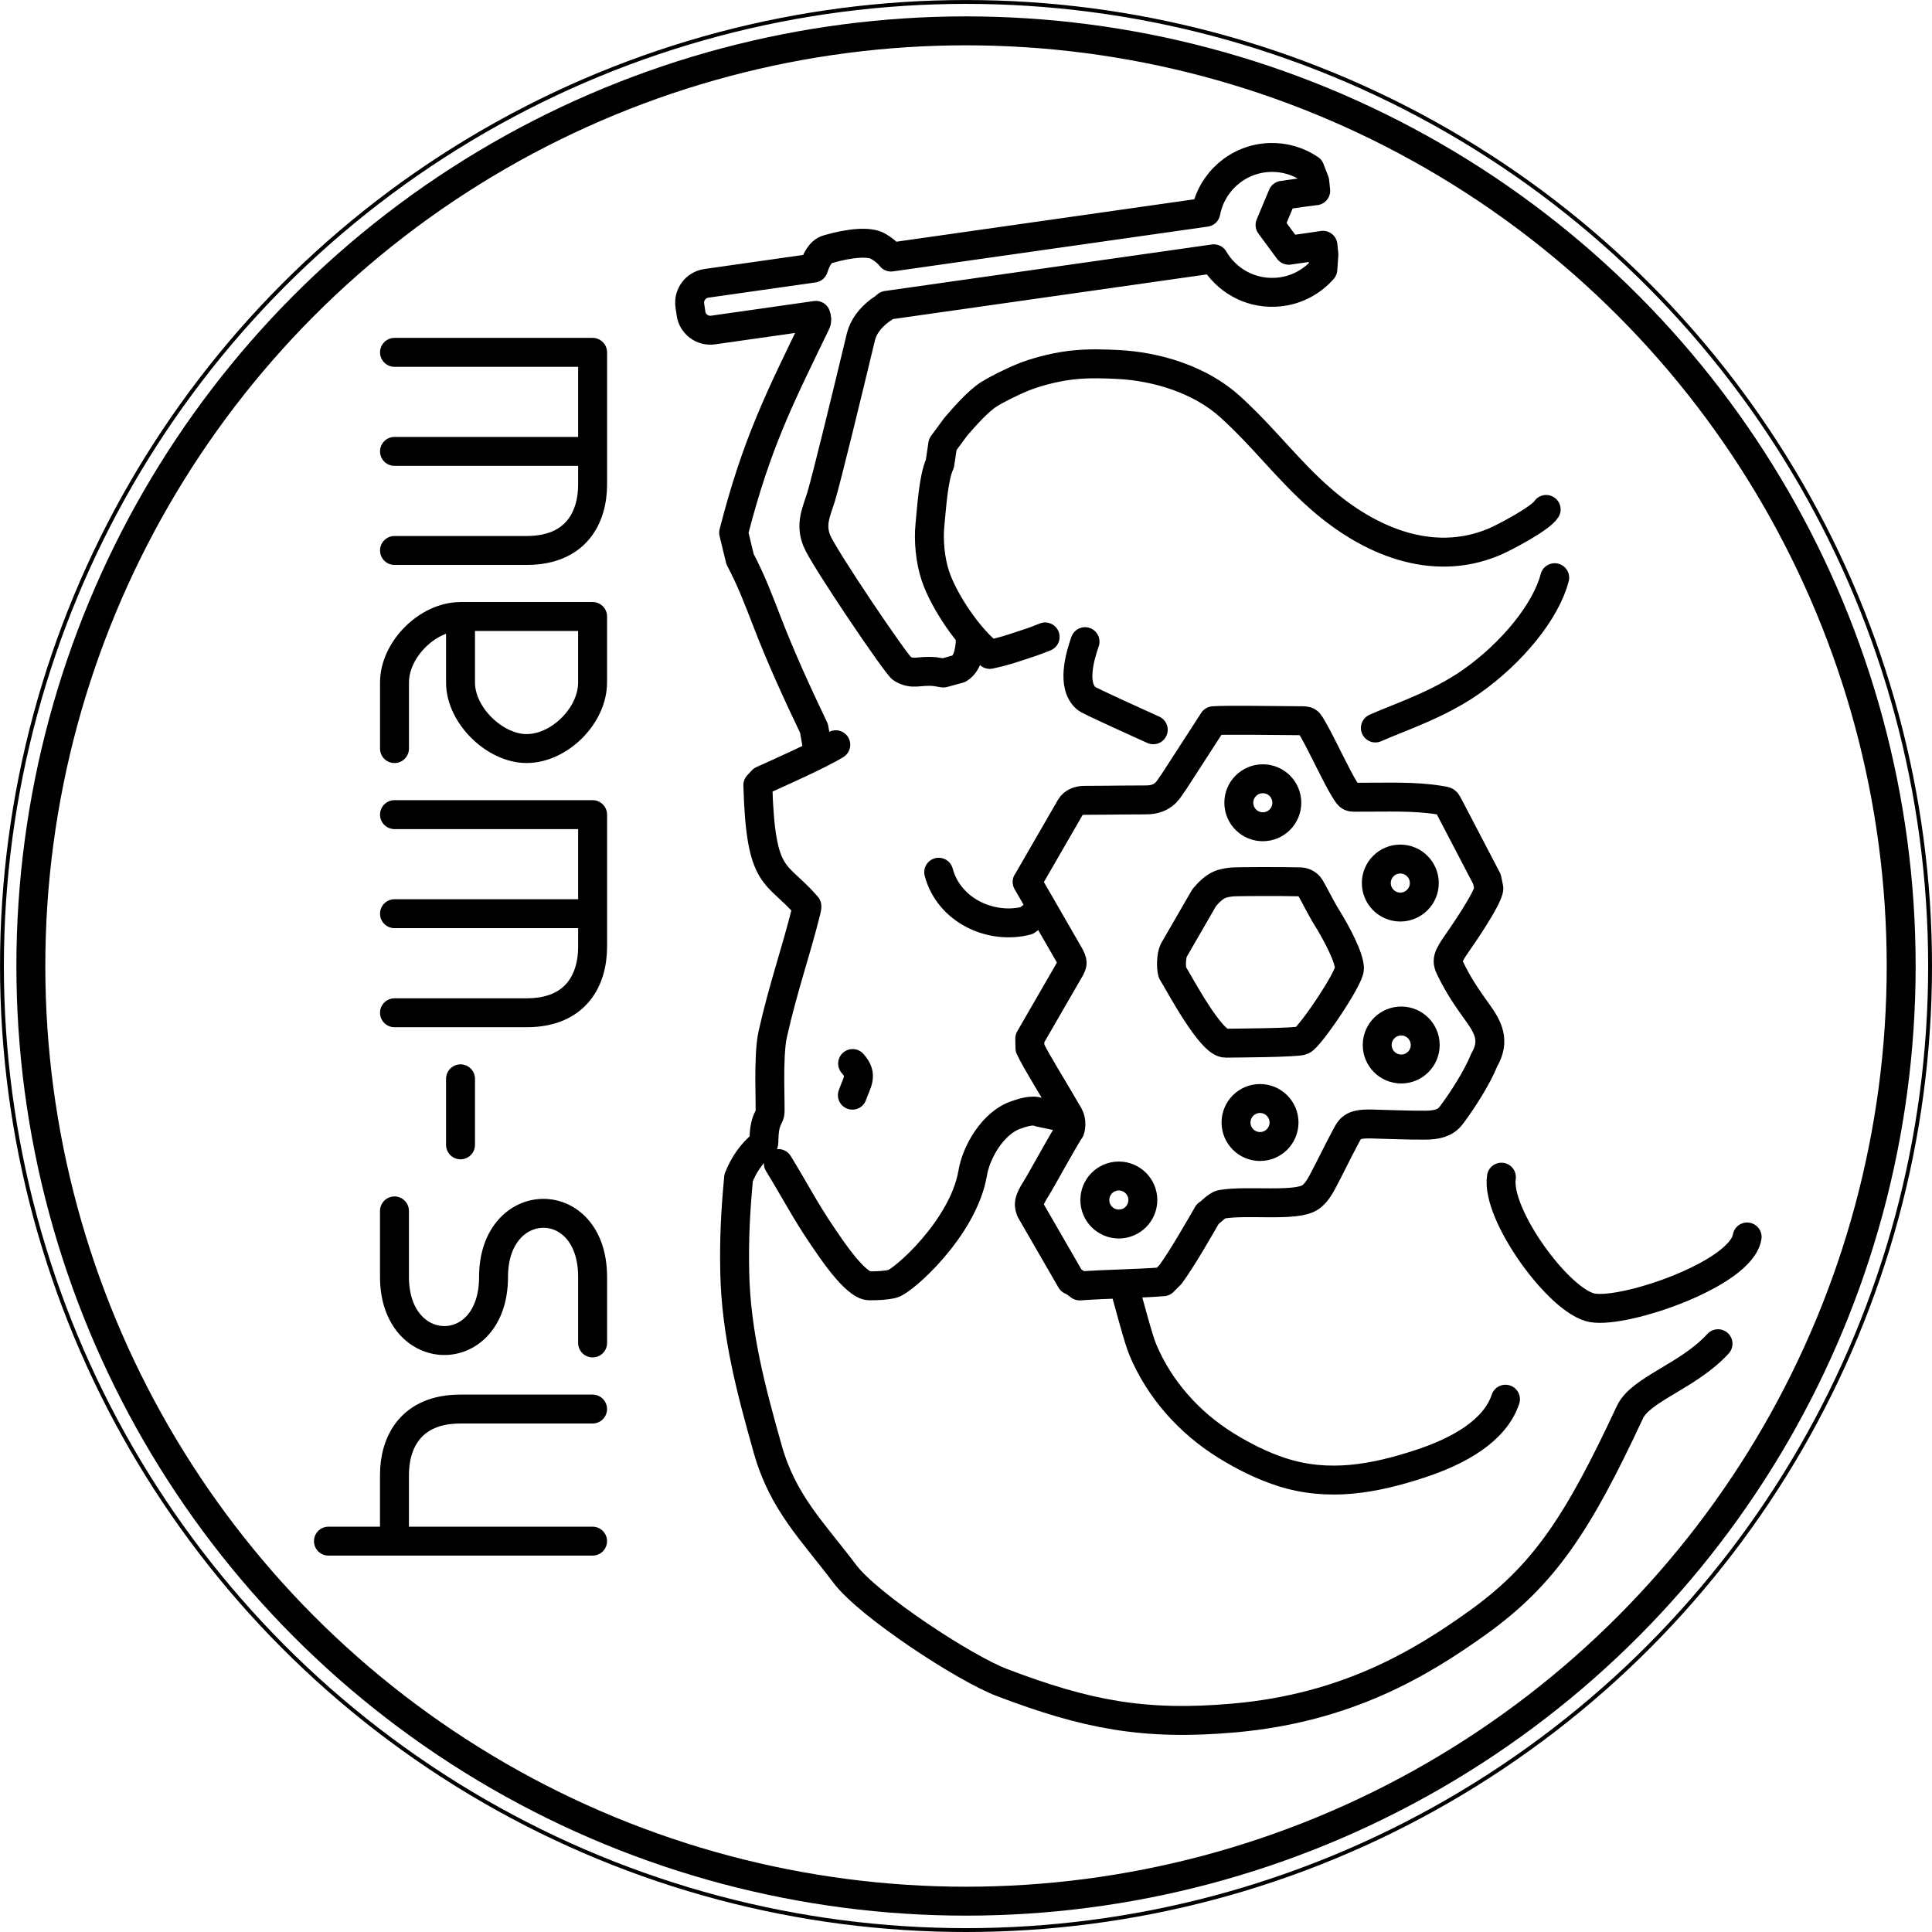 <?xml version="1.0" encoding="UTF-8"?>
<!DOCTYPE svg PUBLIC "-//W3C//DTD SVG 1.1//EN" "http://www.w3.org/Graphics/SVG/1.1/DTD/svg11.dtd">
<!-- Creator: CorelDRAW -->
<svg xmlns="http://www.w3.org/2000/svg" xml:space="preserve" width="100.2mm" height="100.2mm" style="shape-rendering:geometricPrecision; text-rendering:geometricPrecision; image-rendering:optimizeQuality; fill-rule:evenodd; clip-rule:evenodd"
viewBox="0 0 64.313 64.313"
 xmlns:xlink="http://www.w3.org/1999/xlink">
 <defs>
  <style type="text/css">
   <![CDATA[
    .str2 {stroke:black;stroke-width:0.128}
    .str3 {stroke:black;stroke-width:0.963}
    .str0 {stroke:black;stroke-width:0.963;stroke-linecap:round;stroke-linejoin:round}
    .str1 {stroke:black;stroke-width:0.963;stroke-linecap:round;stroke-linejoin:round}
    .fil0 {fill:none}
   ]]>
  </style>
 </defs>
 <g id="Warstwa_x0020_1">
  <g id="_429447496">
   <g>
    <path id="_206482232" class="fil0 str0" d="M13.131 51.301l0 -2.198c0,-1.099 0.55,-2.198 2.198,-2.198l4.397 0m-8.793 4.397l8.793 0"/>
    <path id="_206484104" class="fil0 str0" d="M19.727 44.705l0 -2.198c0,-2.852 -3.298,-2.794 -3.298,0 0,2.852 -3.298,2.794 -3.298,0l0 -2.198"/>
    <path id="_206483936" class="fil0 str0" d="M15.33 20.523c-1.099,0 -2.198,1.099 -2.198,2.198l0 2.198m6.595 -4.397l-4.397 0 0 2.198c0,1.099 1.148,2.198 2.198,2.198 1.099,0 2.198,-1.099 2.198,-2.198l0 -2.198z"/>
    <path id="_206483072" class="fil0 str0" d="M13.132 27.118l6.595 0m-6.595 3.297l6.595 0m0 -3.297l0 4.397c0,1.099 -0.55,2.198 -2.198,2.198l-4.397 0"/>
    <path id="_206482064" class="fil0 str0" d="M13.132 11.729l6.595 0m-6.595 3.297l6.595 0m0 -3.297l0 4.397c0,1.099 -0.55,2.198 -2.198,2.198l-4.397 0"/>
    <line id="_206483168" class="fil0 str0" x1="15.33" y1="38.11" x2="15.33" y2= "35.912" />
   </g>
   <path id="_206479256" class="fil0 str1" d="M57.19 44.73c-0.983,1.079 -2.571,1.504 -2.934,2.282 -1.74,3.733 -2.866,5.428 -5.083,7.015 -1.878,1.343 -4.34,2.828 -8.084,3.161 -3.006,0.267 -4.93,-0.113 -7.73,-1.177 -1.261,-0.479 -4.444,-2.57 -5.233,-3.615 -1.085,-1.438 -2.066,-2.372 -2.57,-4.159 -0.549,-1.947 -1.056,-3.832 -1.098,-5.896 -0.022,-1.058 0.02,-1.98 0.13,-3.138 0.17,-0.43 0.446,-0.84 0.818,-1.126 0.037,-0.029 0.011,-0.013 0.034,-0.341 0.031,-0.439 0.166,-0.549 0.189,-0.663 0.034,-0.165 -0.076,-1.891 0.095,-2.65 0.356,-1.581 0.765,-2.708 1.112,-4.101 0.019,-0.075 0.028,-0.131 0.024,-0.158 -1.028,-1.196 -1.538,-0.781 -1.633,-4.028l0.151 -0.162c0.522,-0.236 1.899,-0.846 2.444,-1.183m6.876 5.447l-0.516 0.406c-1.199,0.311 -2.597,-0.34 -2.934,-1.609m-5.338 9.697c0.528,0.858 0.904,1.59 1.467,2.414 0.239,0.35 1.09,1.656 1.562,1.656 0.28,0 0.539,-0.01 0.769,-0.065 0.352,-0.084 2.351,-1.849 2.669,-3.674 0.12,-0.741 0.694,-1.683 1.42,-1.94 0.193,-0.068 0.575,-0.207 0.804,-0.095l0.681 0.143m14.833 9.406c-0.355,1.064 -1.577,1.734 -2.836,2.147 -1.54,0.506 -3.057,0.787 -4.637,0.271 -0.638,-0.209 -1.254,-0.518 -1.844,-0.884 -1.21,-0.751 -2.201,-1.861 -2.753,-3.175 -0.159,-0.379 -0.436,-1.462 -0.627,-2.131m-9.044 -6.349c0.152,-0.44 0.365,-0.656 0.008,-1.053m10.008 -11.11c-0.248,-0.114 -2.116,-0.951 -2.224,-1.041 -0.502,-0.419 -0.222,-1.39 -0.047,-1.893m9.665 2.874c0.786,-0.351 2.085,-0.769 3.177,-1.533 1.372,-0.96 2.501,-2.348 2.792,-3.47m-0.284 -2.272c-0.182,0.298 -1.386,0.937 -1.751,1.089 -2.068,0.857 -4.162,-0.059 -5.726,-1.42 -1.128,-0.981 -1.862,-2.01 -3.029,-3.076 -1,-0.913 -2.457,-1.36 -3.786,-1.42 -0.327,-0.015 -0.932,-0.048 -1.539,0.026 -0.612,0.075 -1.227,0.257 -1.561,0.392 -0.441,0.178 -0.949,0.441 -1.159,0.576 -0.373,0.239 -0.82,0.753 -1.108,1.088l-0.427 0.579 -0.096 0.645c-0.216,0.459 -0.275,1.481 -0.331,2.035 -0.054,0.526 0.012,1.191 0.181,1.697 0.284,0.853 1.121,2.084 1.811,2.615 0.413,-0.087 0.696,-0.179 1.101,-0.314 0.2,-0.067 0.322,-0.099 0.742,-0.268m2.453 17.945c0.441,0 0.799,0.358 0.799,0.799 0,0.441 -0.358,0.799 -0.799,0.799 -0.441,0 -0.799,-0.358 -0.799,-0.799 0,-0.441 0.358,-0.799 0.799,-0.799zm4.7 -2.58c0.441,0 0.799,0.358 0.799,0.799 0,0.441 -0.358,0.799 -0.799,0.799 -0.441,0 -0.799,-0.358 -0.799,-0.799 0,-0.441 0.358,-0.799 0.799,-0.799zm4.7 -2.58c0.441,0 0.799,0.358 0.799,0.799 0,0.441 -0.358,0.799 -0.799,0.799 -0.441,0 -0.799,-0.358 -0.799,-0.799 0,-0.441 0.358,-0.799 0.799,-0.799zm-0.03 -5.391c0.441,0 0.799,0.358 0.799,0.799 0,0.441 -0.358,0.799 -0.799,0.799 -0.441,0 -0.799,-0.358 -0.799,-0.799 0,-0.441 0.358,-0.799 0.799,-0.799zm-4.577 -2.673c0.441,0 0.799,0.358 0.799,0.799 0,0.441 -0.358,0.799 -0.799,0.799 -0.441,0 -0.799,-0.358 -0.799,-0.799 0,-0.441 0.358,-0.799 0.799,-0.799zm-1.024 3.435c-0.333,0.041 -0.544,0.07 -0.927,0.522l-1.015 1.758c-0.083,0.17 -0.094,0.567 -0.043,0.733 0.266,0.437 1.285,2.359 1.77,2.354 0.285,-0.003 2.38,-0.013 2.548,-0.089 0.263,-0.117 1.579,-2.071 1.576,-2.399 -0.004,-0.354 -0.395,-1.113 -0.742,-1.675 -0.243,-0.393 -0.437,-0.806 -0.567,-1.02 -0.085,-0.14 -0.23,-0.185 -0.337,-0.187 -0.57,-0.016 -2.117,-0.013 -2.263,0.005zm-6.822 0c0.864,1.496 1.167,2.021 1.383,2.396 0.166,0.287 0.127,0.33 0.05,0.488 -0.201,0.348 -0.916,1.586 -1.345,2.329l0.006 0.317c0.245,0.508 0.68,1.178 1.295,2.242 0.106,0.185 0.069,0.463 0.023,0.514 -0.097,0.109 -0.934,1.627 -1.025,1.775 -0.28,0.457 -0.373,0.596 -0.273,0.868l1.347 2.332c0.001,0.002 0.077,0.015 0.289,0.187 0.927,-0.067 1.859,-0.069 2.782,-0.14l0.237 -0.237c0.383,-0.518 0.95,-1.512 1.239,-2.013 0.087,-0.043 0.308,-0.3 0.466,-0.327 0.859,-0.15 2.484,0.095 2.958,-0.237 0.155,-0.109 0.281,-0.289 0.387,-0.487 0.261,-0.488 0.497,-0.988 0.759,-1.475 0.174,-0.323 0.21,-0.492 0.892,-0.475 0.598,0.015 1.197,0.043 1.781,0.039 0.375,-0.002 0.669,-0.066 0.862,-0.32 0.384,-0.506 0.878,-1.284 1.102,-1.847 0.374,-0.642 0.134,-1.089 -0.223,-1.584 -0.359,-0.498 -0.633,-0.9 -0.902,-1.454 -0.137,-0.281 -0.1,-0.39 0.242,-0.881 0.077,-0.11 1.026,-1.469 1.039,-1.799l-0.064 -0.305 -1.26 -2.414c-0.114,-0.198 -0.068,-0.175 -0.296,-0.212 -0.883,-0.146 -1.765,-0.095 -2.697,-0.101 -0.322,-0.002 -0.301,0.037 -0.481,-0.252 -0.291,-0.468 -0.729,-1.435 -1.027,-1.955 -0.206,-0.359 -0.16,-0.338 -0.527,-0.34 -0.758,-0.005 -2.474,-0.031 -2.819,0.001l-1.335 2.063c-0.125,0.139 -0.241,0.523 -0.803,0.569 -0.108,0.009 -0.832,0.003 -1.367,0.013 -0.277,0.005 -0.533,-0 -0.806,0.005 -0.16,0.003 -0.354,0.065 -0.444,0.221 -0.345,0.598 -0.97,1.68 -1.249,2.164l-0.192 0.332zm-1.888 -8.186c0,0.348 -0.046,0.895 -0.379,1.089l-0.521 0.142 -0.284 -0.047c-0.567,-0.044 -0.708,0.12 -1.088,-0.095 -0.18,-0.102 -2.609,-3.693 -2.839,-4.259 -0.229,-0.563 -0.01,-0.967 0.142,-1.467 0.18,-0.592 0.863,-3.398 1.326,-5.33 0.083,-0.324 0.299,-0.621 0.636,-0.873 0.081,-0.049 0.155,-0.106 0.223,-0.168l10.887 -1.549c0.404,0.693 1.166,1.147 2.024,1.115 0.642,-0.023 1.212,-0.315 1.605,-0.763l0.035 -0.494 -0.031 -0.308 -0.45 0.067 -0.69 0.098 -0.207 -0.28 -0.414 -0.561 0.276 -0.659 0.138 -0.329 0.69 -0.098 0.416 -0.054 -0.033 -0.311 -0.159 -0.411c-0.381,-0.259 -0.845,-0.403 -1.341,-0.385 -1.067,0.039 -1.933,0.817 -2.124,1.824l-10.479 1.491c-0.114,-0.145 -0.263,-0.263 -0.431,-0.36 -0.292,-0.169 -0.931,-0.116 -1.676,0.099 -0.264,0.076 -0.39,0.379 -0.473,0.628l-3.569 0.508c-0.352,0.05 -0.6,0.38 -0.55,0.732l0.039 0.272c0.05,0.352 0.38,0.6 0.732,0.55l3.427 -0.488c0.033,0.087 0.042,0.172 0.004,0.251 -1.207,2.494 -1.975,3.993 -2.743,6.983l0.093 0.385 0.121 0.499c0.361,0.674 0.625,1.374 0.899,2.082 0.471,1.219 1,2.374 1.562,3.549l0.142 0.804m30.92 16.125c-0.193,1.226 -4.045,2.549 -5.148,2.36 -1.103,-0.19 -3.225,-3.12 -3.031,-4.35"/>
   <circle id="_206478656" class="fil0 str2" cx="32.157" cy="32.157" r="32.092"/>
   <circle id="_208291088" class="fil0 str3" cx="32.157" cy="32.157" r="31.13"/>
  </g>
 </g>
</svg>

